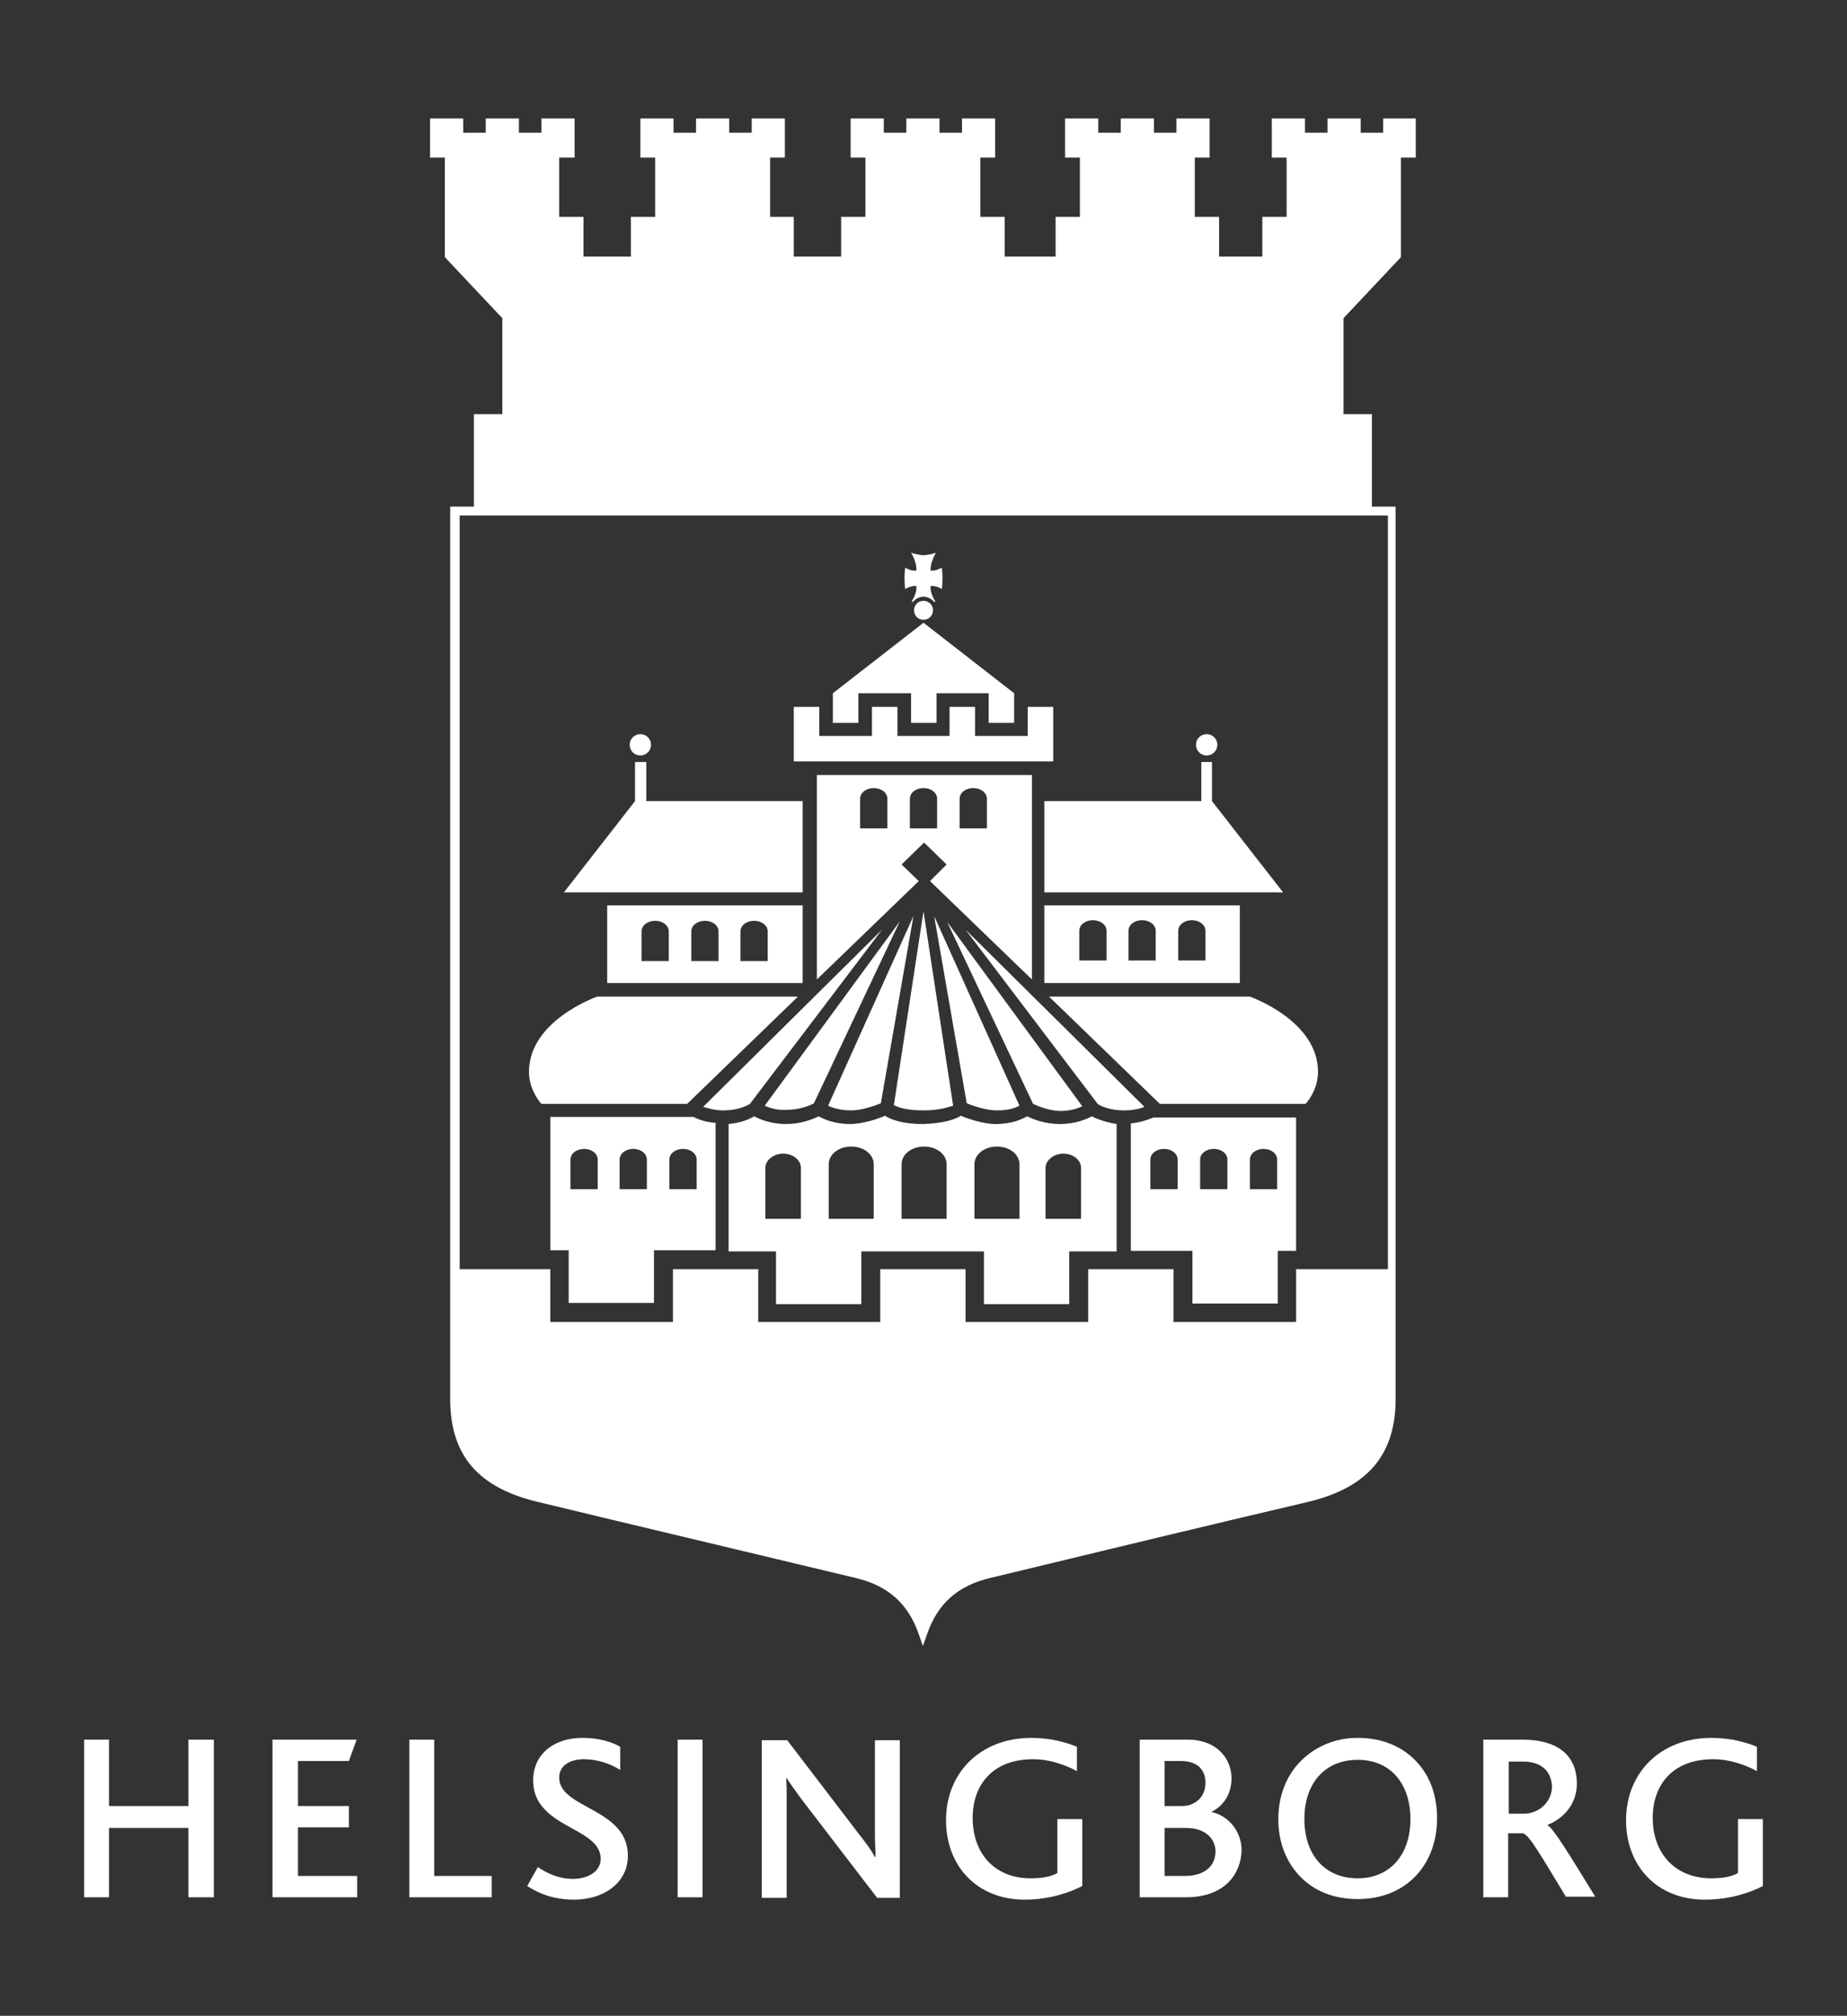 <?xml version="1.0" encoding="utf-8"?><svg version="1.1" id="Lager_1" xmlns="http://www.w3.org/2000/svg" xmlns:xlink="http://www.w3.org/1999/xlink" x="0px" y="0px" viewBox="0 0 311.8 340.2" style="enable-background:new 0 0 311.8 340.2;" xml:space="preserve"><rect x="0" y="0" width="311.8" height="340.2" fill="#333333" stroke="none"/><style type="text/css">.st0{fill:#FFFFFF;}</style><g><polygon class="st0" points="31.8,320.2 31.8,308.5 18.4,308.5 18.4,320.2 14.2,320.2 14.2,293.6 18.4,293.6 18.4,304.8 31.8,304.8 31.8,293.6 36.1,293.6 36.1,320.2 "/><polygon class="st0" points="46,320.2 46,293.6 60.2,293.6 58.9,297.2 50.3,297.2 50.3,304.8 58.9,304.8 58.9,308.4 50.3,308.4 50.3,316.6 60.3,316.6 60.3,320.2 "/><polygon class="st0" points="69.1,320.2 69.1,293.6 73.3,293.6 73.3,316.6 83,316.6 83,320.2 "/><g><path class="st0" d="M96.9,320.6c-3.7,0-6.2-1.2-7.9-2.3l1.8-3.2c1.3,0.9,3.4,2,5.9,2c2.2,0,4.7-1,4.7-3.4c0-4.1-6.4-4.9-9.6-8.5c-1.1-1.2-1.8-2.7-1.8-4.8c0-3.9,3-7.1,8.4-7.1c2.8,0,4.9,0.7,6.3,1.5l0,3.9c-1.8-1.1-3.9-1.8-6.1-1.8c-2.3,0-4.2,1-4.2,3.1c0,5.3,11.6,5.1,11.6,13.2C106,317.7,102,320.6,96.9,320.6"/></g><rect x="114.4" y="293.6" class="st0" width="4.2" height="26.6"/><g><path class="st0" d="M148,320.2l-12.5-16.3c-1.3-1.7-2-2.8-2.7-3.8h-0.1c0.1,0.9,0.1,2.2,0.1,3.5v16.7h-4.2v-26.6h4.3l12,15.7c1.5,1.9,2.2,2.9,2.8,4h0.1c0-1.1-0.1-2.4-0.1-3.7v-16h4.2v26.6H148z"/><path class="st0" d="M173,320.6c-8.1,0-13.3-5.7-13.3-13.4c0-8,5.8-13.9,14.4-13.9c3.4,0,6,0.8,7.7,1.5l0,4.1c-1.9-1-4.5-2-7.4-2c-6.9,0-10.2,4.4-10.2,9.9c0,6,3.7,10.2,9.8,10.2c2,0,3.5-0.3,4.5-0.9V307h4.2v11.3C180.6,319.4,177.1,320.6,173,320.6"/><path class="st0" d="M200.2,320.2h-7.8v-26.6h8.1c5.1,0,7.4,3.4,7.4,6.5c0,2.5-1.2,4.6-3.4,5.7v0c2.8,0.6,5.1,3.2,5.1,6.5C209.5,316,207,320.2,200.2,320.2 M196.6,297.3v7.5h3c2,0,3.9-1.4,3.9-3.9c0-2.2-1.3-3.7-4.2-3.7H196.6z M200.2,308.5h-3.6v8.1h3.4c3.4,0,5.2-1.7,5.2-4.2C205.1,310.1,203.3,308.5,200.2,308.5"/><path class="st0" d="M219.6,297.2c2.4-2.4,5.7-3.9,9.6-3.9c4.2,0,7.7,1.5,10.1,4.2c2.2,2.4,3.3,5.7,3.3,9.4c0,4-1.4,7.5-3.8,9.9c-2.4,2.4-5.7,3.7-9.6,3.7c-3.8,0-6.9-1.2-9.2-3.3c-2.7-2.5-4.2-6-4.2-10.2C215.8,303.2,217.1,299.7,219.6,297.2 M229.2,297c-5.4,0-9,3.8-9,10c0,6.2,3.6,10,9,10c5.3,0,8.9-3.8,8.9-10C238.1,301.1,234.8,297,229.2,297"/><path class="st0" d="M264.4,320.2c-4.2-6.9-6.2-10.5-7.3-10.8h-2.5v10.8h-4.2v-26.6h6.6c6.7,0,9.2,3.3,9.2,7.4c0,3.6-2.4,6-5,7v0c1.1,0.6,3.9,5.3,8.1,12.1H264.4z M257.1,297.3h-2.4v8.8h2.5c2.7,0,4.8-2.1,4.8-4.6C261.9,299.2,260.5,297.3,257.1,297.3"/><path class="st0" d="M287.8,320.6c-8.1,0-13.3-5.7-13.3-13.4c0-8,5.8-13.9,14.4-13.9c3.4,0,6,0.8,7.7,1.5l0,4.1c-1.9-1-4.5-2-7.4-2c-6.9,0-10.2,4.4-10.2,9.9c0,6,3.8,10.2,9.9,10.2c2,0,3.5-0.3,4.5-0.9V307h4.2v11.3C295.5,319.4,292,320.6,287.8,320.6"/><path class="st0" d="M155.9,101.4L155.9,101.4c0.9,0,1.6,0.7,1.6,1.6c0,0.9-0.7,1.6-1.6,1.6c-0.9,0-1.6-0.7-1.6-1.6C154.3,102.1,155,101.4,155.9,101.4"/><path class="st0" d="M159,99.4c0,0,0.1-0.8,0.1-1.8c0-1-0.1-1.8-0.1-1.8s-1,0.6-1.9,0.5c-0.1-1.4,0.9-3,0.9-3s-1.3,0.4-2.1,0.4c-0.7,0-2.1-0.4-2.1-0.4s1,1.5,0.9,3c-1,0.1-1.9-0.5-1.9-0.5s-0.1,0.8-0.1,1.8c0,1,0.1,1.8,0.1,1.8s1-0.6,1.9-0.5c0.1,1.1-0.5,2.1-0.8,2.6l0.2,0.1c0.4-0.5,1.1-0.9,1.8-0.9c0.7,0,1.4,0.4,1.8,0.9l0.2-0.1c-0.3-0.5-0.9-1.5-0.8-2.6C158.1,98.8,159,99.4,159,99.4"/></g><polygon class="st0" points="155.9,105.1 140.6,117 140.6,122 144.9,122 144.9,117 153.8,117 153.8,122 158.1,122 158.1,117 166.9,117 166.9,122 171.2,122 171.2,117 "/><polygon class="st0" points="173.5,119.3 173.5,124.2 164.6,124.2 164.6,119.3 160.3,119.3 160.3,124.2 151.5,124.2 151.5,119.3 147.2,119.3 147.2,124.2 138.3,124.2 138.3,119.3 134,119.3 134,124.2 134,128.5 177.8,128.5 177.8,124.2 177.8,119.3 "/><g><path class="st0" d="M106.3,125.7c0-1,0.8-1.8,1.8-1.8c1,0,1.8,0.8,1.8,1.8c0,1-0.8,1.8-1.8,1.8C107.1,127.5,106.3,126.7,106.3,125.7"/></g><polygon class="st0" points="109.1,135.2 109.1,128.6 107.2,128.6 107.2,135.2 95.2,150.6 135.5,150.6 135.5,135.2 "/><g><path class="st0" d="M129.6,162.2h-4.6v-5c0-1,1-1.8,2.3-1.8c1.3,0,2.3,0.8,2.3,1.8V162.2z M121.3,162.2h-4.6v-5c0-1,1-1.8,2.3-1.8c1.3,0,2.3,0.8,2.3,1.8V162.2z M112.9,162.2h-4.6v-5c0-1,1-1.8,2.3-1.8c1.3,0,2.3,0.8,2.3,1.8V162.2z M102.5,165.9h33v-13.1h-33V165.9z"/><path class="st0" d="M205.5,125.7c0-1-0.8-1.8-1.8-1.8c-1,0-1.8,0.8-1.8,1.8c0,1,0.8,1.8,1.8,1.8C204.7,127.5,205.5,126.7,205.5,125.7"/></g><polygon class="st0" points="202.8,135.2 202.8,128.6 204.6,128.6 204.6,135.2 216.6,150.6 176.3,150.6 176.3,135.2 "/><g><path class="st0" d="M182.2,157.1c0-1,1-1.8,2.3-1.8c1.3,0,2.3,0.8,2.3,1.8v5h-4.6V157.1z M190.5,157.1c0-1,1-1.8,2.3-1.8c1.3,0,2.3,0.8,2.3,1.8v5h-4.6V157.1z M198.9,157.1c0-1,1-1.8,2.3-1.8c1.3,0,2.3,0.8,2.3,1.8v5h-4.6V157.1z M176.3,165.9h33v-13.1h-33V165.9z"/><path class="st0" d="M116,186.3l18.7-18.1h-33.9c0,0-11.5,4-11.5,12.7c0,2.4,1.2,4.4,2.1,5.4H116z"/><path class="st0" d="M195.8,186.3l-18.7-18.1H211c0,0,11.5,4,11.5,12.7c0,2.4-1.2,4.4-2.1,5.4H195.8z"/><path class="st0" d="M185.3,186.3l-22.3-29.4l30.2,29.9c-0.7,0.3-1.9,0.6-3.4,0.6C187.2,187.4,185.7,186.6,185.3,186.3 M174.4,186.3l-14.5-30.7l22.8,31.1c-0.8,0.4-2.1,0.8-3.8,0.8C176.8,187.4,175.1,186.6,174.4,186.3 M163.2,186.2l-5.5-31.6l14.4,32c-0.7,0.4-1.9,0.8-3.8,0.8C166.4,187.4,164.2,186.6,163.2,186.2 M155.9,187.4c-2.8,0-4.3-0.5-5-0.9l5-32.7l5,32.8C160.2,186.8,158.7,187.4,155.9,187.4 M139.8,186.6l14.4-32l-5.5,31.6c-1,0.4-3.2,1.2-5,1.2C141.7,187.4,140.4,186.9,139.8,186.6 M129.1,186.6l22.8-31.1l-14.5,30.7c-0.7,0.4-2.4,1.1-4.6,1.1C131.2,187.4,129.9,187,129.1,186.6 M118.7,186.8l30.2-29.9l-22.3,29.4c-0.5,0.3-2,1.1-4.5,1.1C120.6,187.4,119.4,187,118.7,186.8"/><path class="st0" d="M117.6,200.7H113v-5c0-1,1-1.8,2.3-1.8s2.3,0.8,2.3,1.8V200.7z M96.3,195.7c0-1,1-1.8,2.3-1.8c1.3,0,2.3,0.8,2.3,1.8v5h-4.6V195.7z M104.6,195.7c0-1,1-1.8,2.3-1.8c1.3,0,2.3,0.8,2.3,1.8v5h-4.6V195.7z M117.1,188.5H92.9v22.5h3.1v8.9h14.4v-8.9h10.4v-21.5C119,189.4,117.6,188.8,117.1,188.5"/><path class="st0" d="M194.2,195.7c0-1,1-1.8,2.3-1.8c1.3,0,2.3,0.8,2.3,1.8v5h-4.6V195.7z M215.5,200.7H211v-5c0-1,1-1.8,2.3-1.8c1.3,0,2.3,0.8,2.3,1.8V200.7z M207.2,200.7h-4.6v-5c0-1,1-1.8,2.3-1.8c1.3,0,2.3,0.8,2.3,1.8V200.7z M190.9,189.6v21.5h10.4v8.9h14.4v-8.9h3.1v-22.5h-24.1C194.2,188.8,192.8,189.4,190.9,189.6"/><path class="st0" d="M182.6,205.7h-6.1v-8.6c0-1.3,1.4-2.4,3-2.4c1.7,0,3,1.1,3,2.4V205.7z M172,205.7h-7.5v-9.2c0-1.7,1.7-3,3.8-3c2.1,0,3.8,1.3,3.8,3V205.7z M159.7,205.7h-7.5v-9.2c0-1.7,1.7-3,3.8-3c2.1,0,3.8,1.3,3.8,3V205.7z M147.4,205.7h-7.5v-9.2c0-1.7,1.7-3,3.8-3c2.1,0,3.8,1.3,3.8,3V205.7z M135.3,205.7h-6.1v-8.6c0-1.3,1.4-2.4,3-2.4c1.7,0,3,1.1,3,2.4V205.7z M184.3,188.4c-0.9,0.5-2.8,1.3-5.4,1.3c-2.5,0-4.5-0.8-5.5-1.3c-0.9,0.5-2.6,1.3-5.3,1.3c-2.2,0-4.7-0.9-5.9-1.4c-0.9,0.6-2.9,1.3-6.4,1.4h0c-3.6,0-5.5-0.8-6.4-1.4c-1.1,0.5-3.7,1.4-5.9,1.4c-2.6,0-4.4-0.8-5.3-1.3c-1,0.5-3,1.3-5.5,1.3c-2.6,0-4.4-0.8-5.4-1.3c-0.8,0.5-2.2,1.1-4.3,1.3v21.5h8v8.9h14.4v-8.9h20.7v8.9h14.4v-8.9h8v-21.5C186.6,189.4,185.1,188.8,184.3,188.4"/><path class="st0" d="M149.8,139.8h-4.6v-5c0-1,1-1.8,2.3-1.8c1.3,0,2.3,0.8,2.3,1.8V139.8z M153.6,134.8c0-1,1-1.8,2.3-1.8c1.3,0,2.3,0.8,2.3,1.8v5h-4.6V134.8z M162,134.8c0-1,1-1.8,2.3-1.8c1.3,0,2.3,0.8,2.3,1.8v5H162V134.8z M152.2,145.9l3.8-3.7l3.8,3.7l-2.8,2.8l17.2,16.6v-34.5h-36.3v34.5l17.2-16.6L152.2,145.9z"/><path class="st0" d="M234.2,214.2h-15.4v8.9h-20.7v-8.9h-14.4v8.9h-20.7v-8.9h-14.4v8.9H128v-8.9h-14.4v8.9H92.9v-8.9H77.6V87h156.7V214.2z M233.5,20v2.4h-3.8V20h-5.6v2.4h-3.8V20h-5.6v6.6h2.5v10h-4.1v6.7h-7.3v-6.7h-4.1v-10h2.5V20h-5.6v2.4h-3.8V20h-5.6v2.4h-3.8V20h-5.6v6.6h2.5v10h-4.1v6.7h-8.6v-6.7h-4.1v-10h2.5V20h-5.6v2.4h-3.8V20h-5.6v2.4h-3.8V20h-5.6v6.6h2.5v10h-4.1v6.7h-8v-6.7H130v-10h2.5V20h-5.6v2.4h-3.8V20h-5.6v2.4h-3.8V20h-5.6v6.6h2.5v10h-4.1v6.7h-8v-6.7h-4.1v-10H97V20h-5.6v2.4h-3.8V20h-5.6v2.4h-3.8V20h-5.6v6.6h2.5v16.8l9.7,10.3v16.2h-4.8v15.6h-4v150.6c0,9.5,4.7,15,14.9,17.4c15.7,3.8,37.7,9,53.5,12.8c5.5,1.3,8.9,4.3,10.7,9.5l0.7,2l0.7-2c1.8-5.2,5.2-8.2,10.7-9.5c15.7-3.8,37.7-9.1,53.5-12.8c10.2-2.4,14.9-8,14.9-17.4V85.5h-4V69.9h-4.8V53.7l9.7-10.3V26.6h2.5V20H233.5z"/></g></g></svg>